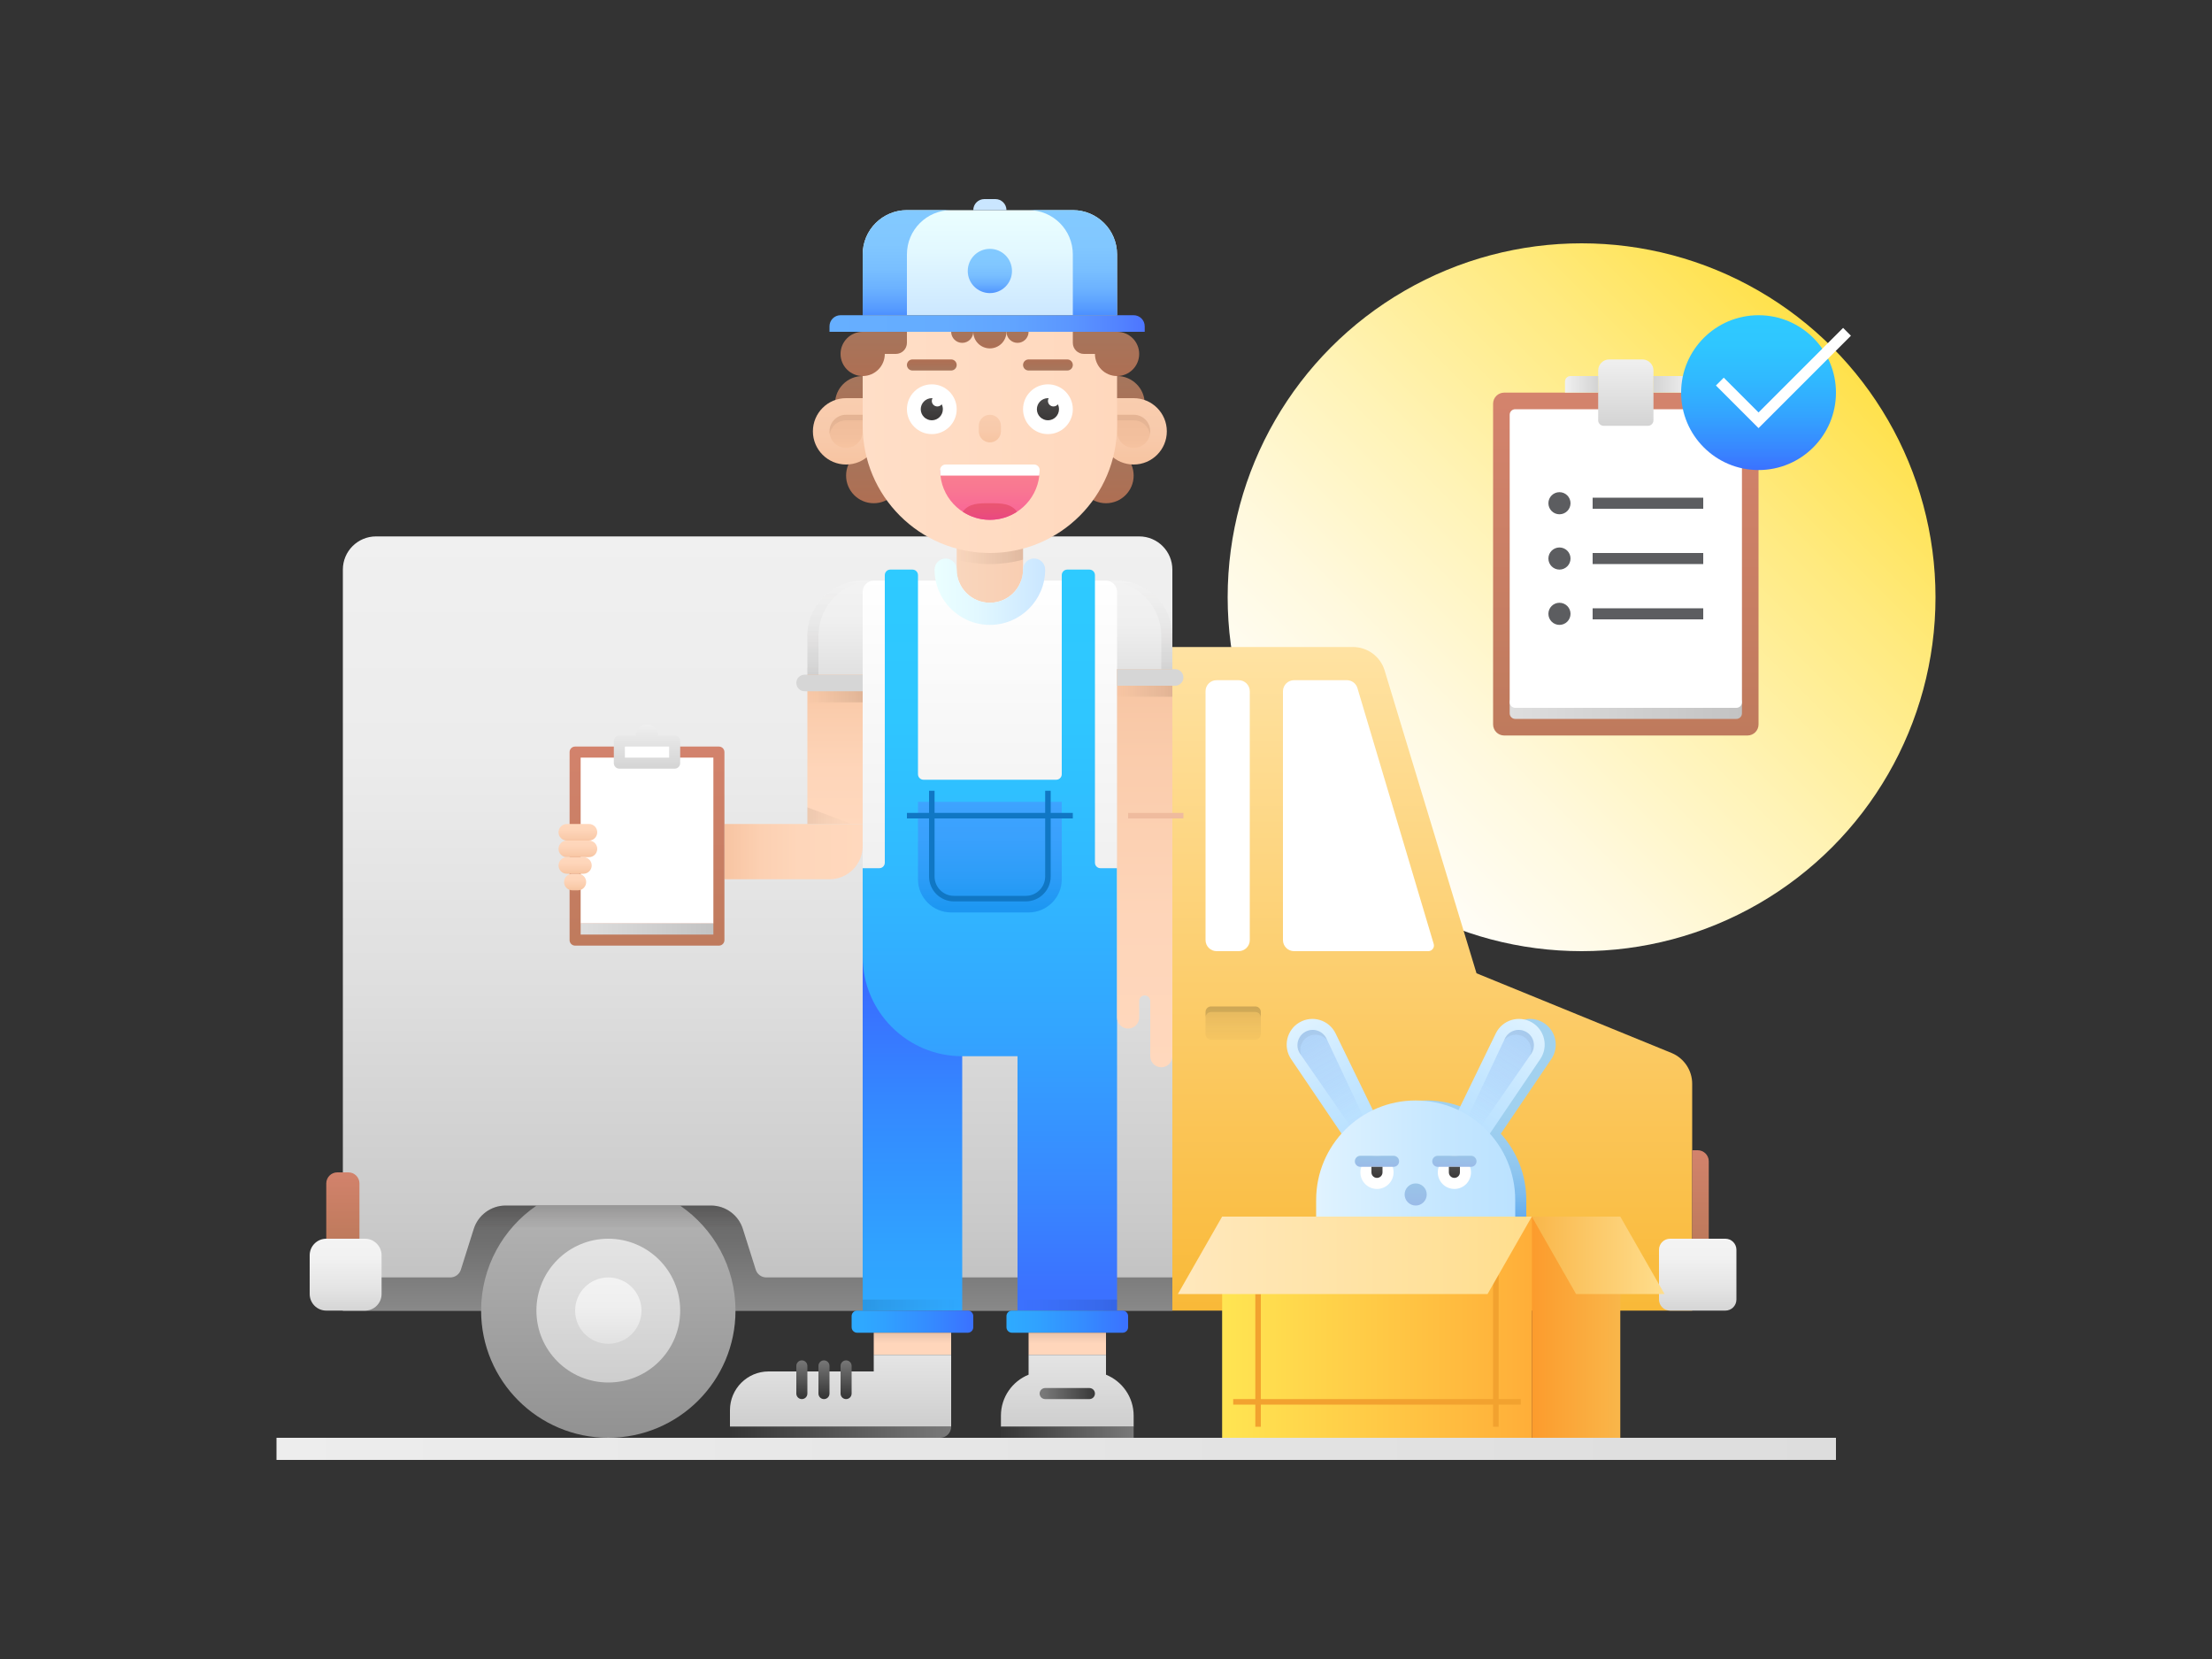 <?xml version="1.0" encoding="iso-8859-1"?>
<!-- Generator: Adobe Illustrator 22.1.0, SVG Export Plug-In . SVG Version: 6.00 Build 0)  -->
<svg version="1.1" id="order_x5F_completed" xmlns="http://www.w3.org/2000/svg" xmlns:xlink="http://www.w3.org/1999/xlink"
	 x="0px" y="0px" viewBox="0 0 800 600" enable-background="new 0 0 800 600" xml:space="preserve">
<rect x="0" y="0" width="800" height="600" fill="#333333" stroke="none"/>
<linearGradient id="SVGID_1_" gradientUnits="userSpaceOnUse" x1="685.321" y1="102.679" x2="470.31" y2="317.69">
	<stop  offset="0" style="stop-color:#FFDC2E"/>
	<stop  offset="0.04" style="stop-color:#FFDE39"/>
	<stop  offset="0.302" style="stop-color:#FFEA7F"/>
	<stop  offset="0.539" style="stop-color:#FFF3B6"/>
	<stop  offset="0.741" style="stop-color:#FFF9DE"/>
	<stop  offset="0.902" style="stop-color:#FFFDF6"/>
	<stop  offset="1" style="stop-color:#FFFFFF"/>
</linearGradient>
<circle fill="url(#SVGID_1_)" cx="572" cy="216" r="128"/>
<linearGradient id="SVGID_2_" gradientUnits="userSpaceOnUse" x1="274" y1="191.528" x2="274" y2="478.095">
	<stop  offset="0" style="stop-color:#F0F0F0"/>
	<stop  offset="0.279" style="stop-color:#ECECEC"/>
	<stop  offset="0.567" style="stop-color:#DFDFDF"/>
	<stop  offset="0.859" style="stop-color:#CBCBCB"/>
	<stop  offset="1" style="stop-color:#BEBEBE"/>
</linearGradient>
<path fill="url(#SVGID_2_)" d="M136,194h276c6.627,0,12,5.373,12,12v268H124V206C124,199.373,129.373,194,136,194z"/>
<linearGradient id="SVGID_3_" gradientUnits="userSpaceOnUse" x1="274" y1="475.5" x2="274" y2="434.5">
	<stop  offset="0" style="stop-color:#8B8B8B"/>
	<stop  offset="0.077" style="stop-color:#878787"/>
	<stop  offset="0.649" style="stop-color:#6F6F6F"/>
	<stop  offset="1" style="stop-color:#666666"/>
</linearGradient>
<path fill="url(#SVGID_3_)" d="M273.327,459.201l-4.652-14.732c-1.592-5.041-6.269-8.469-11.555-8.469h-74.238
	c-5.287,0-9.963,3.427-11.555,8.469l-4.652,14.732c-0.526,1.666-2.072,2.799-3.819,2.799H124v12h300v-12H277.146
	C275.398,462,273.853,460.867,273.327,459.201z"/>
<linearGradient id="SVGID_4_" gradientUnits="userSpaceOnUse" x1="220" y1="431" x2="220" y2="521.898">
	<stop  offset="0" style="stop-color:#B5B5B5"/>
	<stop  offset="1" style="stop-color:#919191"/>
</linearGradient>
<path fill="url(#SVGID_4_)" d="M194.07,436c-12.117,8.284-20.07,22.214-20.07,38c0,25.405,20.595,46,46,46s46-20.595,46-46
	c0-15.785-7.951-29.713-20.066-37.998L194.07,436z"/>
<linearGradient id="SVGID_5_" gradientUnits="userSpaceOnUse" x1="220" y1="446.227" x2="220" y2="500.117">
	<stop  offset="0" style="stop-color:#E5E5E5"/>
	<stop  offset="1" style="stop-color:#CECECE"/>
</linearGradient>
<circle fill="url(#SVGID_5_)" cx="220" cy="474" r="26"/>
<linearGradient id="SVGID_6_" gradientUnits="userSpaceOnUse" x1="518" y1="230.5" x2="518" y2="474.074">
	<stop  offset="0" style="stop-color:#FFE3A4"/>
	<stop  offset="1" style="stop-color:#F9B938"/>
</linearGradient>
<path fill="url(#SVGID_6_)" d="M604.68,380.88L534,352l-33.3-109.74c-1.6-4.92-6.2-8.26-11.4-8.26H424v240h188v-82.04
	C612,387.14,609.12,382.78,604.68,380.88z"/>
<path fill="#FFFFFF" d="M516.56,344H468c-2.2,0-4-1.8-4-4v-90c0-2.2,1.8-4,4-4h19.12c1.72,0,3.24,1.1,3.78,2.74l27.6,92.58
	C518.94,342.64,517.94,344,516.56,344z"/>
<path fill="#FFFFFF" d="M452,250v90c0,2.2-1.8,4-4,4h-8c-2.2,0-4-1.8-4-4v-90.02c0-2.2,1.78-3.98,3.98-3.98H448
	C450.2,246,452,247.8,452,250z"/>
<linearGradient id="SVGID_7_" gradientUnits="userSpaceOnUse" x1="614" y1="445" x2="614" y2="477.596">
	<stop  offset="0" style="stop-color:#F5F5F5"/>
	<stop  offset="0.317" style="stop-color:#F1F1F1"/>
	<stop  offset="0.644" style="stop-color:#E4E4E4"/>
	<stop  offset="0.976" style="stop-color:#D0D0D0"/>
	<stop  offset="1" style="stop-color:#CECECE"/>
</linearGradient>
<path fill="url(#SVGID_7_)" d="M624,474h-20c-2.209,0-4-1.791-4-4v-18c0-2.209,1.791-4,4-4h20c2.209,0,4,1.791,4,4v18
	C628,472.209,626.209,474,624,474z"/>
<linearGradient id="SVGID_8_" gradientUnits="userSpaceOnUse" x1="220.01" y1="445" x2="220.01" y2="434.25">
	<stop  offset="0" style="stop-color:#302926;stop-opacity:0"/>
	<stop  offset="0.29" style="stop-color:#27211F;stop-opacity:0.058"/>
	<stop  offset="0.762" style="stop-color:#0F0D0C;stop-opacity:0.152"/>
	<stop  offset="1" style="stop-color:#000000;stop-opacity:0.2"/>
</linearGradient>
<path fill="url(#SVGID_8_)" d="M268.52,444H171.5c1.72-4.8,6.26-8,11.38-8h74.24C262.24,436,266.78,439.2,268.52,444z"/>
<linearGradient id="SVGID_9_" gradientUnits="userSpaceOnUse" x1="588" y1="140.667" x2="588" y2="269.875">
	<stop  offset="0" style="stop-color:#D4836D"/>
	<stop  offset="1" style="stop-color:#BE7A5C"/>
</linearGradient>
<path fill="url(#SVGID_9_)" d="M632,266h-88c-2.209,0-4-1.791-4-4V146c0-2.209,1.791-4,4-4h88c2.209,0,4,1.791,4,4v116
	C636,264.209,634.209,266,632,266z"/>
<linearGradient id="SVGID_10_" gradientUnits="userSpaceOnUse" x1="546" y1="256" x2="630" y2="256">
	<stop  offset="0" style="stop-color:#DEDEDE"/>
	<stop  offset="1" style="stop-color:#C3C3C3"/>
</linearGradient>
<path fill="url(#SVGID_10_)" d="M628,260h-80c-1.105,0-2-0.895-2-2v-4c0-1.105,0.895-2,2-2h80c1.105,0,2,0.895,2,2v4
	C630,259.105,629.105,260,628,260z"/>
<path fill="#FFFFFF" d="M628,256h-80c-1.105,0-2-0.895-2-2V150c0-1.105,0.895-2,2-2h80c1.105,0,2,0.895,2,2v104
	C630,255.105,629.105,256,628,256z"/>
<linearGradient id="SVGID_11_" gradientUnits="userSpaceOnUse" x1="588" y1="129.667" x2="588" y2="154.558">
	<stop  offset="0" style="stop-color:#F0F0F0"/>
	<stop  offset="1" style="stop-color:#D3D3D3"/>
</linearGradient>
<path fill="url(#SVGID_11_)" d="M596,154h-16c-1.105,0-2-0.895-2-2v-18c0-2.209,1.791-4,4-4h12c2.209,0,4,1.791,4,4v18
	C598,153.105,597.105,154,596,154z"/>
<linearGradient id="SVGID_12_" gradientUnits="userSpaceOnUse" x1="611" y1="139" x2="597.833" y2="139">
	<stop  offset="0" style="stop-color:#F0F0F0"/>
	<stop  offset="1" style="stop-color:#D3D3D3"/>
</linearGradient>
<path fill="url(#SVGID_12_)" d="M610,142h-12v-6h10c1.105,0,2,0.895,2,2V142z"/>
<linearGradient id="SVGID_13_" gradientUnits="userSpaceOnUse" x1="566" y1="139" x2="578" y2="139">
	<stop  offset="0" style="stop-color:#F0F0F0"/>
	<stop  offset="1" style="stop-color:#D3D3D3"/>
</linearGradient>
<path fill="url(#SVGID_13_)" d="M578,142h-12v-4c0-1.105,0.895-2,2-2h10V142z"/>
<linearGradient id="SVGID_14_" gradientUnits="userSpaceOnUse" x1="636" y1="113" x2="636" y2="170.158">
	<stop  offset="0" style="stop-color:#2ECAFF"/>
	<stop  offset="0.207" style="stop-color:#2FC6FF"/>
	<stop  offset="0.421" style="stop-color:#30B9FF"/>
	<stop  offset="0.639" style="stop-color:#33A5FF"/>
	<stop  offset="0.858" style="stop-color:#3888FF"/>
	<stop  offset="1" style="stop-color:#3B71FF"/>
</linearGradient>
<circle fill="url(#SVGID_14_)" cx="636" cy="142" r="28"/>
<polygon fill="#FFFFFF" points="636,154.828 620.588,139.416 623.416,136.588 636,149.172 666.586,118.586 669.414,121.414 "/>
<circle fill="#5C5D60" cx="564" cy="182" r="4"/>
<rect x="576" y="180" fill="#5C5D60" width="40" height="4"/>
<circle fill="#5C5D60" cx="564" cy="202" r="4"/>
<rect x="576" y="200" fill="#5C5D60" width="40" height="4"/>
<circle fill="#5C5D60" cx="564" cy="222" r="4"/>
<rect x="576" y="220" fill="#5C5D60" width="40" height="4"/>
<linearGradient id="SVGID_15_" gradientUnits="userSpaceOnUse" x1="100" y1="524" x2="664" y2="524">
	<stop  offset="0" style="stop-color:#EDEDED"/>
	<stop  offset="1" style="stop-color:#DDDDDD"/>
</linearGradient>
<rect x="100" y="520" fill="url(#SVGID_15_)" width="564" height="8"/>
<linearGradient id="SVGID_16_" gradientUnits="userSpaceOnUse" x1="442" y1="480" x2="554" y2="480">
	<stop  offset="0" style="stop-color:#FFE552"/>
	<stop  offset="1" style="stop-color:#FFAE39"/>
</linearGradient>
<rect x="442" y="440" fill="url(#SVGID_16_)" width="112" height="80"/>
<polygon fill="#F2A22F" points="550,506 542,506 542,454 540,454 540,506 456,506 456,468 454,468 454,506 446,506 446,508 454,508 
	454,516 456,516 456,508 540,508 540,516 542,516 542,508 550,508 "/>
<linearGradient id="SVGID_17_" gradientUnits="userSpaceOnUse" x1="587.125" y1="480" x2="553.448" y2="480">
	<stop  offset="0" style="stop-color:#F9B74B"/>
	<stop  offset="1" style="stop-color:#FC9B2C"/>
</linearGradient>
<rect x="554" y="440" fill="url(#SVGID_17_)" width="32" height="80"/>
<linearGradient id="SVGID_18_" gradientUnits="userSpaceOnUse" x1="554.692" y1="454" x2="602.482" y2="454">
	<stop  offset="0" style="stop-color:#F9B74B"/>
	<stop  offset="1" style="stop-color:#FFDE8D"/>
</linearGradient>
<polygon fill="url(#SVGID_18_)" points="602,468 570,468 554,440 586,440 "/>
<linearGradient id="SVGID_19_" gradientUnits="userSpaceOnUse" x1="521.329" y1="367.333" x2="521.329" y2="440.007">
	<stop  offset="0" style="stop-color:#A3D2EF"/>
	<stop  offset="0.449" style="stop-color:#A1D1EF"/>
	<stop  offset="0.64" style="stop-color:#9ACCEF"/>
	<stop  offset="0.781" style="stop-color:#8DC5EF"/>
	<stop  offset="0.898" style="stop-color:#7CBBEF"/>
	<stop  offset="1" style="stop-color:#65ADEF"/>
</linearGradient>
<path fill="url(#SVGID_19_)" d="M558,369.751c-4.68-2.702-10.669-0.866-13.031,3.995l-13.5,27.785
	C526.777,399.291,521.546,398,516,398c-19.882,0-36,16.118-36,36v6h72v-6c0-9.225-3.499-17.612-9.204-23.982l18.26-26.985
	C564.084,378.558,562.68,372.453,558,369.751z"/>
<linearGradient id="SVGID_20_" gradientUnits="userSpaceOnUse" x1="555.761" y1="367.769" x2="531.594" y2="405.602">
	<stop  offset="0" style="stop-color:#E1F3FF"/>
	<stop  offset="0.095" style="stop-color:#DCF1FF"/>
	<stop  offset="0.655" style="stop-color:#C4E6FF"/>
	<stop  offset="1" style="stop-color:#BBE2FF"/>
</linearGradient>
<path fill="url(#SVGID_20_)" d="M531.196,421.249l-10.392-6l20.166-41.503c2.362-4.86,8.351-6.696,13.031-3.994l0,0
	c4.68,2.702,6.084,8.807,3.056,13.282L531.196,421.249z"/>
<linearGradient id="SVGID_21_" gradientUnits="userSpaceOnUse" x1="532.417" y1="405.524" x2="552.584" y2="372.524">
	<stop  offset="0" style="stop-color:#3061E5;stop-opacity:0"/>
	<stop  offset="1" style="stop-color:#005FE0;stop-opacity:0.2"/>
</linearGradient>
<path fill="url(#SVGID_21_)" d="M529.732,415.785l-3.464-2l17.978-38.142c1.377-2.922,4.957-4.042,7.754-2.427l0,0
	c2.797,1.615,3.617,5.276,1.775,7.929L529.732,415.785z"/>
<path opacity="0.05" d="M554.02,380.756c-0.08,0.138-0.15,0.26-0.247,0.388l-0.392,0.559c0.964-2.469,0.009-5.376-2.381-6.756
	s-5.385-0.753-7.041,1.316l0.288-0.619c1.385-2.919,4.965-4.039,7.753-2.429C554.65,374.745,555.53,378.14,554.02,380.756z"/>
<linearGradient id="SVGID_22_" gradientUnits="userSpaceOnUse" x1="469.566" y1="368.458" x2="490.233" y2="406.458">
	<stop  offset="0" style="stop-color:#E1F3FF"/>
	<stop  offset="0.095" style="stop-color:#DCF1FF"/>
	<stop  offset="0.655" style="stop-color:#C4E6FF"/>
	<stop  offset="1" style="stop-color:#BBE2FF"/>
</linearGradient>
<path fill="url(#SVGID_22_)" d="M492.804,421.249l10.392-6l-20.166-41.503c-2.362-4.86-8.351-6.696-13.031-3.994h0
	c-4.68,2.702-6.084,8.807-3.056,13.282L492.804,421.249z"/>
<linearGradient id="SVGID_23_" gradientUnits="userSpaceOnUse" x1="491.414" y1="406.928" x2="471.747" y2="372.762">
	<stop  offset="0" style="stop-color:#3061E5;stop-opacity:0"/>
	<stop  offset="1" style="stop-color:#005FE0;stop-opacity:0.2"/>
</linearGradient>
<path fill="url(#SVGID_23_)" d="M494.268,415.785l3.464-2l-17.978-38.142c-1.377-2.922-4.957-4.042-7.754-2.427l0,0
	c-2.797,1.615-3.617,5.276-1.775,7.929L494.268,415.785z"/>
<path opacity="0.05" d="M469.98,380.756c0.08,0.138,0.15,0.26,0.247,0.388l0.392,0.559c-0.964-2.469-0.009-5.376,2.381-6.756
	c2.39-1.38,5.385-0.753,7.041,1.316l-0.288-0.619c-1.385-2.919-4.965-4.039-7.753-2.429
	C469.35,374.745,468.47,378.14,469.98,380.756z"/>
<linearGradient id="SVGID_24_" gradientUnits="userSpaceOnUse" x1="476" y1="420" x2="548" y2="420">
	<stop  offset="0" style="stop-color:#E1F3FF"/>
	<stop  offset="0.095" style="stop-color:#DCF1FF"/>
	<stop  offset="0.655" style="stop-color:#C4E6FF"/>
	<stop  offset="1" style="stop-color:#BBE2FF"/>
</linearGradient>
<path fill="url(#SVGID_24_)" d="M512,398L512,398c-19.882,0-36,16.118-36,36v8h72v-8C548,414.118,531.882,398,512,398z"/>
<circle fill="#FFFFFF" cx="526" cy="424" r="6"/>
<circle fill="#FFFFFF" cx="498" cy="424" r="6"/>
<linearGradient id="SVGID_25_" gradientUnits="userSpaceOnUse" x1="526" y1="417.5" x2="526" y2="422.127">
	<stop  offset="0" style="stop-color:#9AC6E8"/>
	<stop  offset="0.195" style="stop-color:#9AC3E8"/>
	<stop  offset="1" style="stop-color:#9ABAE8"/>
</linearGradient>
<path fill="url(#SVGID_25_)" d="M534,420c0,1.105-0.895,2-2,2h-12c-1.105,0-2-0.895-2-2l0,0c0-1.105,0.895-2,2-2h12
	C533.105,418,534,418.895,534,420L534,420z"/>
<linearGradient id="SVGID_26_" gradientUnits="userSpaceOnUse" x1="498" y1="417.5" x2="498" y2="422.127">
	<stop  offset="0" style="stop-color:#9AC6E8"/>
	<stop  offset="0.195" style="stop-color:#9AC3E8"/>
	<stop  offset="1" style="stop-color:#9ABAE8"/>
</linearGradient>
<path fill="url(#SVGID_26_)" d="M506,420c0,1.105-0.895,2-2,2h-12c-1.105,0-2-0.895-2-2l0,0c0-1.105,0.895-2,2-2h12
	C505.105,418,506,418.895,506,420L506,420z"/>
<linearGradient id="SVGID_27_" gradientUnits="userSpaceOnUse" x1="426" y1="454" x2="554" y2="454">
	<stop  offset="0" style="stop-color:#FFE8BD"/>
	<stop  offset="1" style="stop-color:#FFDE8D"/>
</linearGradient>
<polygon fill="url(#SVGID_27_)" points="538,468 426,468 442,440 554,440 "/>
<linearGradient id="SVGID_28_" gradientUnits="userSpaceOnUse" x1="512" y1="427.583" x2="512" y2="436.423">
	<stop  offset="0" style="stop-color:#9AC6E8"/>
	<stop  offset="0.195" style="stop-color:#9AC3E8"/>
	<stop  offset="1" style="stop-color:#9ABAE8"/>
</linearGradient>
<circle fill="url(#SVGID_28_)" cx="512" cy="432" r="4"/>
<linearGradient id="SVGID_29_" gradientUnits="userSpaceOnUse" x1="526" y1="421.812" x2="526" y2="425.899">
	<stop  offset="0" style="stop-color:#4C4B4B"/>
	<stop  offset="1" style="stop-color:#3A3838"/>
</linearGradient>
<path fill="url(#SVGID_29_)" d="M524,422v2c0,1.104,0.895,2,2,2s2-0.896,2-2v-2H524z"/>
<linearGradient id="SVGID_30_" gradientUnits="userSpaceOnUse" x1="498" y1="421.812" x2="498" y2="425.899">
	<stop  offset="0" style="stop-color:#4C4B4B"/>
	<stop  offset="1" style="stop-color:#3A3838"/>
</linearGradient>
<path fill="url(#SVGID_30_)" d="M496,422v2c0,1.104,0.895,2,2,2s2-0.896,2-2v-2H496z"/>
<linearGradient id="SVGID_31_" gradientUnits="userSpaceOnUse" x1="412" y1="208.667" x2="412" y2="244.625">
	<stop  offset="0" style="stop-color:#F3F3F3"/>
	<stop  offset="0.471" style="stop-color:#EFEFEF"/>
	<stop  offset="0.958" style="stop-color:#E2E2E2"/>
	<stop  offset="1" style="stop-color:#E1E1E1"/>
</linearGradient>
<path fill="url(#SVGID_31_)" d="M424,244h-24v-34h4c11.046,0,20,8.954,20,20V244z"/>
<linearGradient id="SVGID_32_" gradientUnits="userSpaceOnUse" x1="304" y1="208.333" x2="304" y2="243.673">
	<stop  offset="0" style="stop-color:#F3F3F3"/>
	<stop  offset="0.471" style="stop-color:#EFEFEF"/>
	<stop  offset="0.958" style="stop-color:#E2E2E2"/>
	<stop  offset="1" style="stop-color:#E1E1E1"/>
</linearGradient>
<path fill="url(#SVGID_32_)" d="M292,244h24v-34h-4c-11.046,0-20,8.954-20,20V244z"/>
<linearGradient id="SVGID_33_" gradientUnits="userSpaceOnUse" x1="358" y1="208" x2="358" y2="315.435">
	<stop  offset="0" style="stop-color:#FFFFFF"/>
	<stop  offset="1" style="stop-color:#F0F0F0"/>
</linearGradient>
<path fill="url(#SVGID_33_)" d="M404,314h-92V214c0-2.209,1.791-4,4-4h84c2.209,0,4,1.791,4,4V314z"/>
<linearGradient id="SVGID_34_" gradientUnits="userSpaceOnUse" x1="330" y1="481" x2="330" y2="343.955">
	<stop  offset="0" style="stop-color:#2EABFF"/>
	<stop  offset="0.22" style="stop-color:#30A2FF"/>
	<stop  offset="0.578" style="stop-color:#348AFF"/>
	<stop  offset="1" style="stop-color:#3B65FF"/>
</linearGradient>
<rect x="312" y="338" fill="url(#SVGID_34_)" width="36" height="136"/>
<linearGradient id="SVGID_35_" gradientUnits="userSpaceOnUse" x1="400" y1="183.5" x2="400" y2="160.216">
	<stop  offset="0" style="stop-color:#AF6E52"/>
	<stop  offset="1" style="stop-color:#A5765D"/>
</linearGradient>
<circle fill="url(#SVGID_35_)" cx="400" cy="172" r="10"/>
<linearGradient id="SVGID_36_" gradientUnits="userSpaceOnUse" x1="404" y1="157.333" x2="404" y2="135.333">
	<stop  offset="0" style="stop-color:#AF6E52"/>
	<stop  offset="1" style="stop-color:#A5765D"/>
</linearGradient>
<circle fill="url(#SVGID_36_)" cx="404" cy="146" r="10"/>
<linearGradient id="SVGID_37_" gradientUnits="userSpaceOnUse" x1="316" y1="183.5" x2="316" y2="160.216">
	<stop  offset="0" style="stop-color:#AF6E52"/>
	<stop  offset="1" style="stop-color:#A5765D"/>
</linearGradient>
<circle fill="url(#SVGID_37_)" cx="316" cy="172" r="10"/>
<linearGradient id="SVGID_38_" gradientUnits="userSpaceOnUse" x1="312" y1="157.333" x2="312" y2="135.333">
	<stop  offset="0" style="stop-color:#AF6E52"/>
	<stop  offset="1" style="stop-color:#A5765D"/>
</linearGradient>
<circle fill="url(#SVGID_38_)" cx="312" cy="146" r="10"/>
<linearGradient id="SVGID_39_" gradientUnits="userSpaceOnUse" x1="346" y1="206" x2="370" y2="206">
	<stop  offset="0" style="stop-color:#F9D6BD"/>
	<stop  offset="1" style="stop-color:#F9CEB2"/>
</linearGradient>
<path fill="url(#SVGID_39_)" d="M358,218L358,218c-6.627,0-12-5.373-12-12v-12h24v12C370,212.627,364.627,218,358,218z"/>
<linearGradient id="SVGID_40_" gradientUnits="userSpaceOnUse" x1="306" y1="144.333" x2="306" y2="168.664">
	<stop  offset="0" style="stop-color:#F9CDAF"/>
	<stop  offset="0.536" style="stop-color:#F8CAAB"/>
	<stop  offset="1" style="stop-color:#F7C4A1"/>
</linearGradient>
<path fill="url(#SVGID_40_)" d="M306,144c-6.627,0-12,5.373-12,12s5.373,12,12,12s12-5.373,12-12v-12H306z"/>
<linearGradient id="SVGID_41_" gradientUnits="userSpaceOnUse" x1="306" y1="149.417" x2="306" y2="162.001">
	<stop  offset="0" style="stop-color:#EFBC9A"/>
	<stop  offset="0.715" style="stop-color:#F3C09E"/>
	<stop  offset="1" style="stop-color:#F7C4A1"/>
</linearGradient>
<path fill="url(#SVGID_41_)" d="M312,150v6c0,3.32-2.68,6-6,6s-6-2.68-6-6c0-3.32,2.68-6,6-6H312z"/>
<path opacity="0.05" d="M312,150v2h-6c-2.98,0-5.44,2.16-5.9,5c-0.08-0.32-0.1-0.66-0.1-1c0-3.32,2.68-6,6-6H312z"/>
<linearGradient id="SVGID_42_" gradientUnits="userSpaceOnUse" x1="410" y1="143.75" x2="410" y2="168.25">
	<stop  offset="0" style="stop-color:#F9CDAF"/>
	<stop  offset="0.536" style="stop-color:#F8CAAB"/>
	<stop  offset="1" style="stop-color:#F7C4A1"/>
</linearGradient>
<path fill="url(#SVGID_42_)" d="M410,144c6.627,0,12,5.373,12,12s-5.373,12-12,12s-12-5.373-12-12v-12H410z"/>
<linearGradient id="SVGID_43_" gradientUnits="userSpaceOnUse" x1="410" y1="148.5" x2="410" y2="163.077">
	<stop  offset="0" style="stop-color:#EFBC9A"/>
	<stop  offset="0.715" style="stop-color:#F3C09E"/>
	<stop  offset="1" style="stop-color:#F7C4A1"/>
</linearGradient>
<path fill="url(#SVGID_43_)" d="M404,150v6c0,3.32,2.68,6,6,6s6-2.68,6-6c0-3.32-2.68-6-6-6H404z"/>
<path opacity="0.05" d="M404,150v2h6c2.98,0,5.44,2.16,5.9,5c0.08-0.32,0.1-0.66,0.1-1c0-3.32-2.68-6-6-6H404z"/>
<linearGradient id="SVGID_44_" gradientUnits="userSpaceOnUse" x1="312" y1="160" x2="404" y2="160">
	<stop  offset="0" style="stop-color:#FFDEC7"/>
	<stop  offset="1" style="stop-color:#FFD8BD"/>
</linearGradient>
<path fill="url(#SVGID_44_)" d="M358,200L358,200c-25.405,0-46-20.595-46-46v-34h92v34C404,179.405,383.405,200,358,200z"/>
<circle fill="#FFFFFF" cx="379" cy="148" r="9"/>
<circle fill="#FFFFFF" cx="337" cy="148" r="9"/>
<linearGradient id="SVGID_45_" gradientUnits="userSpaceOnUse" x1="358" y1="169.333" x2="358" y2="189.006">
	<stop  offset="0" style="stop-color:#F9808F"/>
	<stop  offset="0.391" style="stop-color:#F97792"/>
	<stop  offset="1" style="stop-color:#F96099"/>
</linearGradient>
<path fill="url(#SVGID_45_)" d="M376,170c0,0.68-0.04,1.34-0.12,2c-0.98,9-8.62,16-17.88,16s-16.9-7-17.88-16
	c-0.08-0.66-0.12-1.32-0.12-2H376z"/>
<path fill="#FFFFFF" d="M376,170c0,0.68-0.04,1.34-0.12,2h-35.76c-0.08-0.66-0.12-1.32-0.12-2c0-1.1,0.9-2,2-2h32
	C375.1,168,376,168.9,376,170z"/>
<linearGradient id="SVGID_46_" gradientUnits="userSpaceOnUse" x1="358" y1="149.25" x2="358" y2="160.478">
	<stop  offset="0" style="stop-color:#F9CDAF"/>
	<stop  offset="0.536" style="stop-color:#F8CAAB"/>
	<stop  offset="1" style="stop-color:#F7C4A1"/>
</linearGradient>
<path fill="url(#SVGID_46_)" d="M358,160L358,160c-2.209,0-4-1.791-4-4v-2c0-2.209,1.791-4,4-4l0,0c2.209,0,4,1.791,4,4v2
	C362,158.209,360.209,160,358,160z"/>
<linearGradient id="SVGID_47_" gradientUnits="userSpaceOnUse" x1="337" y1="143.875" x2="337" y2="151.412">
	<stop  offset="0" style="stop-color:#4C4B4B"/>
	<stop  offset="1" style="stop-color:#3A3838"/>
</linearGradient>
<path fill="url(#SVGID_47_)" d="M341,148c0,2.2-1.8,4-4,4s-4-1.8-4-4c0-2.2,1.8-4,4-4c0.08,0,0.18,0,0.26,0.02
	c-0.16,0.28-0.26,0.62-0.26,0.98c0,1.1,0.9,2,2,2c0.64,0,1.22-0.3,1.58-0.78C340.86,146.76,341,147.36,341,148z"/>
<linearGradient id="SVGID_48_" gradientUnits="userSpaceOnUse" x1="379" y1="143.625" x2="379" y2="151.797">
	<stop  offset="0" style="stop-color:#4C4B4B"/>
	<stop  offset="1" style="stop-color:#3A3838"/>
</linearGradient>
<path fill="url(#SVGID_48_)" d="M383,148c0,2.2-1.8,4-4,4s-4-1.8-4-4c0-2.2,1.8-4,4-4c0.08,0,0.18,0,0.26,0.02
	c-0.16,0.28-0.26,0.62-0.26,0.98c0,1.1,0.9,2,2,2c0.64,0,1.22-0.3,1.58-0.78C382.86,146.76,383,147.36,383,148z"/>
<linearGradient id="SVGID_49_" gradientUnits="userSpaceOnUse" x1="300" y1="117" x2="414" y2="117">
	<stop  offset="0" style="stop-color:#66AFFF"/>
	<stop  offset="0.365" style="stop-color:#65ACFF"/>
	<stop  offset="0.584" style="stop-color:#61A4FF"/>
	<stop  offset="0.765" style="stop-color:#5B96FF"/>
	<stop  offset="0.924" style="stop-color:#5282FF"/>
	<stop  offset="1" style="stop-color:#4D75FF"/>
</linearGradient>
<path fill="url(#SVGID_49_)" d="M414,120H300v-2c0-2.209,1.791-4,4-4h106c2.209,0,4,1.791,4,4V120z"/>
<linearGradient id="SVGID_50_" gradientUnits="userSpaceOnUse" x1="358" y1="75.683" x2="358" y2="115.901">
	<stop  offset="0" style="stop-color:#EBFFFF"/>
	<stop  offset="0.382" style="stop-color:#E2F8FF"/>
	<stop  offset="1" style="stop-color:#CAE6FF"/>
</linearGradient>
<path fill="url(#SVGID_50_)" d="M388,76h-60c-8.837,0-16,7.163-16,16v22h92V92C404,83.163,396.837,76,388,76z"/>
<linearGradient id="SVGID_51_" gradientUnits="userSpaceOnUse" x1="388" y1="75.05" x2="388" y2="115.428">
	<stop  offset="0" style="stop-color:#83CAFF"/>
	<stop  offset="0.351" style="stop-color:#81C7FF"/>
	<stop  offset="0.563" style="stop-color:#79BFFF"/>
	<stop  offset="0.737" style="stop-color:#6BB1FF"/>
	<stop  offset="0.89" style="stop-color:#589DFF"/>
	<stop  offset="1" style="stop-color:#4589FF"/>
</linearGradient>
<path fill="url(#SVGID_51_)" d="M372,76c8.84,0,16,7.16,16,16v22h16V92c0-8.84-7.16-16-16-16H372z"/>
<linearGradient id="SVGID_52_" gradientUnits="userSpaceOnUse" x1="328" y1="73.467" x2="328" y2="115.612">
	<stop  offset="0" style="stop-color:#83CAFF"/>
	<stop  offset="0.351" style="stop-color:#81C7FF"/>
	<stop  offset="0.563" style="stop-color:#79BFFF"/>
	<stop  offset="0.737" style="stop-color:#6BB1FF"/>
	<stop  offset="0.89" style="stop-color:#589DFF"/>
	<stop  offset="1" style="stop-color:#4589FF"/>
</linearGradient>
<path fill="url(#SVGID_52_)" d="M344,76c-8.84,0-16,7.16-16,16v22h-16V92c0-8.84,7.16-16,16-16H344z"/>
<linearGradient id="SVGID_53_" gradientUnits="userSpaceOnUse" x1="358" y1="89.467" x2="358" y2="107.067">
	<stop  offset="0" style="stop-color:#83CAFF"/>
	<stop  offset="0.351" style="stop-color:#81C7FF"/>
	<stop  offset="0.563" style="stop-color:#79BFFF"/>
	<stop  offset="0.737" style="stop-color:#6BB1FF"/>
	<stop  offset="0.89" style="stop-color:#589DFF"/>
	<stop  offset="1" style="stop-color:#4589FF"/>
</linearGradient>
<circle fill="url(#SVGID_53_)" cx="358" cy="98" r="8"/>
<path fill="#CAE6FF" d="M364,76h-12v0c0-2.209,1.791-4,4-4h4C362.209,72,364,73.791,364,76L364,76z"/>
<linearGradient id="SVGID_54_" gradientUnits="userSpaceOnUse" x1="400" y1="138.333" x2="400" y2="117.826">
	<stop  offset="0" style="stop-color:#AF6E52"/>
	<stop  offset="1" style="stop-color:#A5765D"/>
</linearGradient>
<path fill="url(#SVGID_54_)" d="M404,120h-16v4c0,2.209,1.791,4,4,4h4c0,4.418,3.582,8,8,8s8-3.582,8-8
	C412,123.582,408.418,120,404,120z"/>
<linearGradient id="SVGID_55_" gradientUnits="userSpaceOnUse" x1="316" y1="138.333" x2="316" y2="117.826">
	<stop  offset="0" style="stop-color:#AF6E52"/>
	<stop  offset="1" style="stop-color:#A5765D"/>
</linearGradient>
<path fill="url(#SVGID_55_)" d="M312,120h16v4c0,2.209-1.791,4-4,4h-4c0,4.418-3.582,8-8,8s-8-3.582-8-8
	C304,123.582,307.582,120,312,120z"/>
<linearGradient id="SVGID_56_" gradientUnits="userSpaceOnUse" x1="337" y1="130" x2="337" y2="134.253">
	<stop  offset="0" style="stop-color:#AF6E52"/>
	<stop  offset="1" style="stop-color:#A5765D"/>
</linearGradient>
<path fill="url(#SVGID_56_)" d="M344,130h-14c-1.105,0-2,0.895-2,2l0,0c0,1.105,0.895,2,2,2h14c1.105,0,2-0.895,2-2l0,0
	C346,130.895,345.105,130,344,130z"/>
<linearGradient id="SVGID_57_" gradientUnits="userSpaceOnUse" x1="379" y1="129.167" x2="379" y2="134.523">
	<stop  offset="0" style="stop-color:#AF6E52"/>
	<stop  offset="1" style="stop-color:#A5765D"/>
</linearGradient>
<path fill="url(#SVGID_57_)" d="M386,130h-14c-1.105,0-2,0.895-2,2l0,0c0,1.105,0.895,2,2,2h14c1.105,0,2-0.895,2-2l0,0
	C388,130.895,387.105,130,386,130z"/>
<linearGradient id="SVGID_58_" gradientUnits="userSpaceOnUse" x1="358" y1="127.167" x2="358" y2="119.079">
	<stop  offset="0" style="stop-color:#AF6E52"/>
	<stop  offset="1" style="stop-color:#A5765D"/>
</linearGradient>
<path fill="url(#SVGID_58_)" d="M364,120c0,3.314-2.686,6-6,6s-6-2.686-6-6H364z"/>
<linearGradient id="SVGID_59_" gradientUnits="userSpaceOnUse" x1="368" y1="127.167" x2="368" y2="119.079">
	<stop  offset="0" style="stop-color:#AF6E52"/>
	<stop  offset="1" style="stop-color:#A5765D"/>
</linearGradient>
<path fill="url(#SVGID_59_)" d="M372,120c0,2.209-1.791,4-4,4s-4-1.791-4-4H372z"/>
<linearGradient id="SVGID_60_" gradientUnits="userSpaceOnUse" x1="348" y1="127.167" x2="348" y2="119.079">
	<stop  offset="0" style="stop-color:#AF6E52"/>
	<stop  offset="1" style="stop-color:#A5765D"/>
</linearGradient>
<path fill="url(#SVGID_60_)" d="M344,120c0,2.209,1.791,4,4,4s4-1.791,4-4H344z"/>
<linearGradient id="SVGID_61_" gradientUnits="userSpaceOnUse" x1="346" y1="201.2" x2="370" y2="201.2">
	<stop  offset="0" style="stop-color:#302926;stop-opacity:0"/>
	<stop  offset="1" style="stop-color:#000000;stop-opacity:0.1"/>
</linearGradient>
<path fill="url(#SVGID_61_)" d="M370,198.4v4c-3.82,1.04-7.84,1.6-12,1.6s-8.18-0.56-12-1.6v-4c3.82,1.04,7.84,1.6,12,1.6
	S366.18,199.44,370,198.4z"/>
<linearGradient id="SVGID_62_" gradientUnits="userSpaceOnUse" x1="338" y1="214" x2="378" y2="214">
	<stop  offset="0" style="stop-color:#EBFFFF"/>
	<stop  offset="0.382" style="stop-color:#E2F8FF"/>
	<stop  offset="1" style="stop-color:#CAE6FF"/>
</linearGradient>
<path fill="url(#SVGID_62_)" d="M358,226c-11.028,0-20-8.972-20-20c0-2.209,1.791-4,4-4s4,1.791,4,4c0,6.617,5.383,12,12,12
	s12-5.383,12-12c0-2.209,1.791-4,4-4s4,1.791,4,4C378,217.028,369.028,226,358,226z"/>
<linearGradient id="SVGID_63_" gradientUnits="userSpaceOnUse" x1="358" y1="205.333" x2="358" y2="466.942">
	<stop  offset="0" style="stop-color:#2ECAFF"/>
	<stop  offset="0.207" style="stop-color:#2FC6FF"/>
	<stop  offset="0.421" style="stop-color:#30B9FF"/>
	<stop  offset="0.639" style="stop-color:#33A5FF"/>
	<stop  offset="0.858" style="stop-color:#3888FF"/>
	<stop  offset="1" style="stop-color:#3B71FF"/>
</linearGradient>
<path fill="url(#SVGID_63_)" d="M396,312V208c0-1.105-0.895-2-2-2h-8c-1.105,0-2,0.895-2,2v72c0,1.105-0.895,2-2,2h-48
	c-1.105,0-2-0.895-2-2v-72c0-1.105-0.895-2-2-2h-8c-1.105,0-2,0.895-2,2v104c0,1.105-0.895,2-2,2h-6v32c0,19.882,16.118,36,36,36h20
	v92h36v-92v-44v-24h-6C396.895,314,396,313.105,396,312z"/>
<linearGradient id="SVGID_64_" gradientUnits="userSpaceOnUse" x1="364" y1="478" x2="408" y2="478">
	<stop  offset="0" style="stop-color:#2EABFF"/>
	<stop  offset="0.252" style="stop-color:#30A2FF"/>
	<stop  offset="0.662" style="stop-color:#358AFF"/>
	<stop  offset="1" style="stop-color:#3B71FF"/>
</linearGradient>
<path fill="url(#SVGID_64_)" d="M406,482h-40c-1.105,0-2-0.895-2-2v-4c0-1.105,0.895-2,2-2h40c1.105,0,2,0.895,2,2v4
	C408,481.105,407.105,482,406,482z"/>
<linearGradient id="SVGID_65_" gradientUnits="userSpaceOnUse" x1="308" y1="478" x2="352" y2="478">
	<stop  offset="0" style="stop-color:#2EABFF"/>
	<stop  offset="0.252" style="stop-color:#30A2FF"/>
	<stop  offset="0.662" style="stop-color:#358AFF"/>
	<stop  offset="1" style="stop-color:#3B71FF"/>
</linearGradient>
<path fill="url(#SVGID_65_)" d="M350,482h-40c-1.105,0-2-0.895-2-2v-4c0-1.105,0.895-2,2-2h40c1.105,0,2,0.895,2,2v4
	C352,481.105,351.105,482,350,482z"/>
<linearGradient id="SVGID_66_" gradientUnits="userSpaceOnUse" x1="414" y1="240.333" x2="414" y2="387.668">
	<stop  offset="0" style="stop-color:#F7C4A1"/>
	<stop  offset="0.237" style="stop-color:#FACCAC"/>
	<stop  offset="0.625" style="stop-color:#FED5B9"/>
	<stop  offset="1" style="stop-color:#FFD8BD"/>
</linearGradient>
<path fill="url(#SVGID_66_)" d="M404,242v126c0,2.209,1.791,4,4,4s4-1.791,4-4v-6c0-1.1,0.9-2,2-2s2,0.9,2,2v20c0,2.209,1.791,4,4,4
	s4-1.791,4-4V242H404z"/>
<rect x="316" y="482" fill="#FFD6BB" width="28" height="8"/>
<linearGradient id="SVGID_67_" gradientUnits="userSpaceOnUse" x1="304" y1="489.729" x2="304" y2="516.045">
	<stop  offset="0" style="stop-color:#E5E5E5"/>
	<stop  offset="1" style="stop-color:#CECECE"/>
</linearGradient>
<path fill="url(#SVGID_67_)" d="M316,490v6h-38c-7.732,0-14,6.268-14,14v6h80v-20v-6H316z"/>
<linearGradient id="SVGID_68_" gradientUnits="userSpaceOnUse" x1="264" y1="518" x2="344" y2="518">
	<stop  offset="0" style="stop-color:#353535"/>
	<stop  offset="1" style="stop-color:#797979"/>
</linearGradient>
<path fill="url(#SVGID_68_)" d="M340,520h-76c0,0,0-1.791,0-4l0,0h80l0,0C344,518.209,342.209,520,340,520z"/>
<linearGradient id="SVGID_69_" gradientUnits="userSpaceOnUse" x1="306" y1="505.667" x2="306" y2="491.667">
	<stop  offset="0" style="stop-color:#353535"/>
	<stop  offset="1" style="stop-color:#797979"/>
</linearGradient>
<path fill="url(#SVGID_69_)" d="M306,506L306,506c-1.105,0-2-0.895-2-2v-10c0-1.105,0.895-2,2-2l0,0c1.105,0,2,0.895,2,2v10
	C308,505.105,307.105,506,306,506z"/>
<linearGradient id="SVGID_70_" gradientUnits="userSpaceOnUse" x1="298" y1="505.667" x2="298" y2="491.667">
	<stop  offset="0" style="stop-color:#353535"/>
	<stop  offset="1" style="stop-color:#797979"/>
</linearGradient>
<path fill="url(#SVGID_70_)" d="M298,506L298,506c-1.105,0-2-0.895-2-2v-10c0-1.105,0.895-2,2-2l0,0c1.105,0,2,0.895,2,2v10
	C300,505.105,299.105,506,298,506z"/>
<linearGradient id="SVGID_71_" gradientUnits="userSpaceOnUse" x1="290" y1="505.667" x2="290" y2="491.667">
	<stop  offset="0" style="stop-color:#353535"/>
	<stop  offset="1" style="stop-color:#797979"/>
</linearGradient>
<path fill="url(#SVGID_71_)" d="M290,506L290,506c-1.105,0-2-0.895-2-2v-10c0-1.105,0.895-2,2-2l0,0c1.105,0,2,0.895,2,2v10
	C292,505.105,291.105,506,290,506z"/>
<rect x="372" y="482" fill="#FFD6BB" width="28" height="8"/>
<linearGradient id="SVGID_72_" gradientUnits="userSpaceOnUse" x1="386" y1="488.917" x2="386" y2="516.437">
	<stop  offset="0" style="stop-color:#E5E5E5"/>
	<stop  offset="1" style="stop-color:#CECECE"/>
</linearGradient>
<path fill="url(#SVGID_72_)" d="M400,497.174V490h-28v7.174c-5.861,2.375-10,8.113-10,14.826v4h48v-4
	C410,505.287,405.861,499.549,400,497.174z"/>
<linearGradient id="SVGID_73_" gradientUnits="userSpaceOnUse" x1="362" y1="518" x2="410" y2="518">
	<stop  offset="0" style="stop-color:#353535"/>
	<stop  offset="1" style="stop-color:#797979"/>
</linearGradient>
<rect x="362" y="516" fill="url(#SVGID_73_)" width="48" height="4"/>
<linearGradient id="SVGID_74_" gradientUnits="userSpaceOnUse" x1="397" y1="504" x2="377.167" y2="504">
	<stop  offset="0" style="stop-color:#353535"/>
	<stop  offset="1" style="stop-color:#797979"/>
</linearGradient>
<path fill="url(#SVGID_74_)" d="M394,506h-16c-1.105,0-2-0.895-2-2l0,0c0-1.105,0.895-2,2-2h16c1.105,0,2,0.895,2,2l0,0
	C396,505.105,395.105,506,394,506z"/>
<path fill="#D6D6D6" d="M425,248h-21v-6h21c1.657,0,3,1.343,3,3l0,0C428,246.657,426.657,248,425,248z"/>
<linearGradient id="SVGID_75_" gradientUnits="userSpaceOnUse" x1="302" y1="244" x2="302" y2="299.014">
	<stop  offset="0" style="stop-color:#F7C4A1"/>
	<stop  offset="0.237" style="stop-color:#FACCAC"/>
	<stop  offset="0.625" style="stop-color:#FED5B9"/>
	<stop  offset="1" style="stop-color:#FFD8BD"/>
</linearGradient>
<polygon fill="url(#SVGID_75_)" points="292,298 312,298 312,244 292,244 "/>
<path fill="#D6D6D6" d="M291,250h21v-6h-21c-1.657,0-3,1.343-3,3l0,0C288,248.657,289.343,250,291,250z"/>
<linearGradient id="SVGID_76_" gradientUnits="userSpaceOnUse" x1="262" y1="308" x2="312" y2="308">
	<stop  offset="0" style="stop-color:#F7C4A1"/>
	<stop  offset="0.034" style="stop-color:#F8C6A4"/>
	<stop  offset="0.262" style="stop-color:#FCD0B2"/>
	<stop  offset="0.539" style="stop-color:#FED6BA"/>
	<stop  offset="1" style="stop-color:#FFD8BD"/>
</linearGradient>
<path fill="url(#SVGID_76_)" d="M300,318h-38v-20h50v8C312,312.627,306.627,318,300,318z"/>
<linearGradient id="SVGID_77_" gradientUnits="userSpaceOnUse" x1="234" y1="266" x2="234" y2="345.077">
	<stop  offset="0" style="stop-color:#D4836D"/>
	<stop  offset="1" style="stop-color:#BE7A5C"/>
</linearGradient>
<path fill="url(#SVGID_77_)" d="M260,342h-52c-1.105,0-2-0.895-2-2v-68c0-1.105,0.895-2,2-2h52c1.105,0,2,0.895,2,2v68
	C262,341.105,261.105,342,260,342z"/>
<rect x="210" y="274" fill="#FFFFFF" width="48" height="60"/>
<linearGradient id="SVGID_78_" gradientUnits="userSpaceOnUse" x1="210" y1="336" x2="258" y2="336">
	<stop  offset="0" style="stop-color:#DEDEDE"/>
	<stop  offset="1" style="stop-color:#C3C3C3"/>
</linearGradient>
<rect x="210" y="334" fill="url(#SVGID_78_)" width="48" height="4"/>
<linearGradient id="SVGID_79_" gradientUnits="userSpaceOnUse" x1="234" y1="261.5" x2="234" y2="278.625">
	<stop  offset="0" style="stop-color:#F0F0F0"/>
	<stop  offset="1" style="stop-color:#D3D3D3"/>
</linearGradient>
<path fill="url(#SVGID_79_)" d="M244,266h-6c0-2.209-1.791-4-4-4s-4,1.791-4,4h-6c-1.1,0-2,0.9-2,2v8c0,1.104,0.895,2,2,2h20
	c1.105,0,2-0.896,2-2v-8C246,266.9,245.1,266,244,266z"/>
<linearGradient id="SVGID_80_" gradientUnits="userSpaceOnUse" x1="403.167" y1="250" x2="424.941" y2="250">
	<stop  offset="0" style="stop-color:#302926;stop-opacity:0"/>
	<stop  offset="1" style="stop-color:#000000;stop-opacity:0.1"/>
</linearGradient>
<rect x="404" y="248" fill="url(#SVGID_80_)" width="20" height="4"/>
<linearGradient id="SVGID_81_" gradientUnits="userSpaceOnUse" x1="292" y1="252" x2="312" y2="252">
	<stop  offset="0" style="stop-color:#302926;stop-opacity:0"/>
	<stop  offset="1" style="stop-color:#000000;stop-opacity:0.1"/>
</linearGradient>
<rect x="292" y="250" fill="url(#SVGID_81_)" width="20" height="4"/>
<linearGradient id="SVGID_82_" gradientUnits="userSpaceOnUse" x1="368" y1="472" x2="404.888" y2="472">
	<stop  offset="0" style="stop-color:#302926;stop-opacity:0"/>
	<stop  offset="1" style="stop-color:#000000;stop-opacity:0.1"/>
</linearGradient>
<rect x="368" y="470" fill="url(#SVGID_82_)" width="36" height="4"/>
<linearGradient id="SVGID_83_" gradientUnits="userSpaceOnUse" x1="348.583" y1="472" x2="312.065" y2="472">
	<stop  offset="0" style="stop-color:#302926;stop-opacity:0"/>
	<stop  offset="1" style="stop-color:#000000;stop-opacity:0.1"/>
</linearGradient>
<rect x="312" y="470" fill="url(#SVGID_83_)" width="36" height="4"/>
<linearGradient id="SVGID_84_" gradientUnits="userSpaceOnUse" x1="209" y1="304.5" x2="209" y2="297.607">
	<stop  offset="0" style="stop-color:#F7C4A1"/>
	<stop  offset="0.237" style="stop-color:#FACCAC"/>
	<stop  offset="0.625" style="stop-color:#FED5B9"/>
	<stop  offset="1" style="stop-color:#FFD8BD"/>
</linearGradient>
<path fill="url(#SVGID_84_)" d="M216,301c0,1.657-1.343,3-3,3h-8c-1.657,0-3-1.343-3-3l0,0c0-1.657,1.343-3,3-3h8
	C214.657,298,216,299.343,216,301L216,301z"/>
<linearGradient id="SVGID_85_" gradientUnits="userSpaceOnUse" x1="209" y1="310.083" x2="209" y2="303.408">
	<stop  offset="0" style="stop-color:#F7C4A1"/>
	<stop  offset="0.237" style="stop-color:#FACCAC"/>
	<stop  offset="0.625" style="stop-color:#FED5B9"/>
	<stop  offset="1" style="stop-color:#FFD8BD"/>
</linearGradient>
<path fill="url(#SVGID_85_)" d="M216,307c0,1.657-1.343,3-3,3h-8c-1.657,0-3-1.343-3-3l0,0c0-1.657,1.343-3,3-3h8
	C214.657,304,216,305.343,216,307L216,307z"/>
<linearGradient id="SVGID_86_" gradientUnits="userSpaceOnUse" x1="208" y1="316" x2="208" y2="310.055">
	<stop  offset="0" style="stop-color:#F7C4A1"/>
	<stop  offset="0.237" style="stop-color:#FACCAC"/>
	<stop  offset="0.625" style="stop-color:#FED5B9"/>
	<stop  offset="1" style="stop-color:#FFD8BD"/>
</linearGradient>
<path fill="url(#SVGID_86_)" d="M214,313c0,1.657-1.343,3-3,3h-6c-1.657,0-3-1.343-3-3l0,0c0-1.657,1.343-3,3-3h6
	C212.657,310,214,311.343,214,313L214,313z"/>
<linearGradient id="SVGID_87_" gradientUnits="userSpaceOnUse" x1="208" y1="321.917" x2="208" y2="316.128">
	<stop  offset="0" style="stop-color:#F7C4A1"/>
	<stop  offset="0.237" style="stop-color:#FACCAC"/>
	<stop  offset="0.625" style="stop-color:#FED5B9"/>
	<stop  offset="1" style="stop-color:#FFD8BD"/>
</linearGradient>
<path fill="url(#SVGID_87_)" d="M212,319c0,1.657-1.343,3-3,3h-2c-1.657,0-3-1.343-3-3l0,0c0-1.657,1.343-3,3-3h2
	C210.657,316,212,317.343,212,319L212,319z"/>
<linearGradient id="SVGID_88_" gradientUnits="userSpaceOnUse" x1="358" y1="288.75" x2="358" y2="328.595">
	<stop  offset="0" style="stop-color:#3EA3FF"/>
	<stop  offset="0.345" style="stop-color:#3AA1FD"/>
	<stop  offset="0.702" style="stop-color:#2D9DF8"/>
	<stop  offset="1" style="stop-color:#1D97F2"/>
</linearGradient>
<path fill="url(#SVGID_88_)" d="M372,330h-28c-6.627,0-12-5.373-12-12v-28h52v28C384,324.627,378.627,330,372,330z"/>
<path fill="#1077C4" d="M388,294h-8v-8h-2v8h-40v-8h-2v8h-8v2h8v21c0,4.963,4.037,9,9,9h26c4.963,0,9-4.037,9-9v-21h8V294z M378,317
	c0,3.859-3.141,7-7,7h-26c-3.859,0-7-3.141-7-7v-21h40V317z"/>
<rect x="408" y="294" fill="#EFBB9E" width="20" height="2"/>
<linearGradient id="SVGID_89_" gradientUnits="userSpaceOnUse" x1="358" y1="181.75" x2="358" y2="188.269">
	<stop  offset="0" style="stop-color:#EA5770"/>
	<stop  offset="0.552" style="stop-color:#EA4F79"/>
	<stop  offset="1" style="stop-color:#EA4684"/>
</linearGradient>
<path fill="url(#SVGID_89_)" d="M367.8,185.08c-2.82,1.84-6.18,2.92-9.8,2.92s-6.98-1.08-9.8-2.92c2.16-3.06,5.76-3.08,9.8-3.08
	S365.64,182.02,367.8,185.08z"/>
<linearGradient id="SVGID_90_" gradientUnits="userSpaceOnUse" x1="304" y1="210" x2="304" y2="244">
	<stop  offset="0" style="stop-color:#302926;stop-opacity:0"/>
	<stop  offset="0.388" style="stop-color:#2D2724;stop-opacity:0.027"/>
	<stop  offset="0.621" style="stop-color:#25201D;stop-opacity:0.043"/>
	<stop  offset="0.812" style="stop-color:#171412;stop-opacity:0.057"/>
	<stop  offset="0.981" style="stop-color:#030202;stop-opacity:0.069"/>
	<stop  offset="1" style="stop-color:#000000;stop-opacity:0.07"/>
</linearGradient>
<path fill="url(#SVGID_90_)" d="M316,210c-11.04,0-20,8.96-20,20v14h-4v-14c0-11.04,8.96-20,20-20H316z"/>
<linearGradient id="SVGID_91_" gradientUnits="userSpaceOnUse" x1="380" y1="210" x2="380" y2="242" gradientTransform="matrix(-1 0 0 1 792 0)">
	<stop  offset="0" style="stop-color:#302926;stop-opacity:0"/>
	<stop  offset="0.388" style="stop-color:#2D2724;stop-opacity:0.027"/>
	<stop  offset="0.621" style="stop-color:#25201D;stop-opacity:0.043"/>
	<stop  offset="0.812" style="stop-color:#171412;stop-opacity:0.057"/>
	<stop  offset="0.981" style="stop-color:#030202;stop-opacity:0.069"/>
	<stop  offset="1" style="stop-color:#000000;stop-opacity:0.07"/>
</linearGradient>
<path fill="url(#SVGID_91_)" d="M400,210c11.04,0,20,8.96,20,20v12h4v-12c0-11.04-8.96-20-20-20H400z"/>
<linearGradient id="SVGID_92_" gradientUnits="userSpaceOnUse" x1="309.111" y1="295" x2="291.765" y2="295">
	<stop  offset="0" style="stop-color:#302926;stop-opacity:0"/>
	<stop  offset="1" style="stop-color:#000000;stop-opacity:0.07"/>
</linearGradient>
<polygon fill="url(#SVGID_92_)" points="292,298 308,298 292,292 292,296 "/>
<rect x="226" y="270" fill="#FFFFFF" width="16" height="4"/>
<linearGradient id="SVGID_93_" gradientUnits="userSpaceOnUse" x1="330" y1="486" x2="330" y2="481.858">
	<stop  offset="0" style="stop-color:#302926;stop-opacity:0"/>
	<stop  offset="0.29" style="stop-color:#27211F;stop-opacity:0.029"/>
	<stop  offset="0.762" style="stop-color:#0F0D0C;stop-opacity:0.076"/>
	<stop  offset="1" style="stop-color:#000000;stop-opacity:0.1"/>
</linearGradient>
<rect x="316" y="482" fill="url(#SVGID_93_)" width="28" height="4"/>
<linearGradient id="SVGID_94_" gradientUnits="userSpaceOnUse" x1="386" y1="486" x2="386" y2="481.858">
	<stop  offset="0" style="stop-color:#302926;stop-opacity:0"/>
	<stop  offset="0.29" style="stop-color:#27211F;stop-opacity:0.029"/>
	<stop  offset="0.762" style="stop-color:#0F0D0C;stop-opacity:0.076"/>
	<stop  offset="1" style="stop-color:#000000;stop-opacity:0.1"/>
</linearGradient>
<rect x="372" y="482" fill="url(#SVGID_94_)" width="28" height="4"/>
<linearGradient id="SVGID_95_" gradientUnits="userSpaceOnUse" x1="125" y1="445" x2="125" y2="477.596">
	<stop  offset="0" style="stop-color:#F5F5F5"/>
	<stop  offset="0.317" style="stop-color:#F1F1F1"/>
	<stop  offset="0.644" style="stop-color:#E4E4E4"/>
	<stop  offset="0.976" style="stop-color:#D0D0D0"/>
	<stop  offset="1" style="stop-color:#CECECE"/>
</linearGradient>
<path fill="url(#SVGID_95_)" d="M132,474h-14c-3.314,0-6-2.686-6-6v-14c0-3.314,2.686-6,6-6h14c3.314,0,6,2.686,6,6v14
	C138,471.314,135.314,474,132,474z"/>
<linearGradient id="SVGID_96_" gradientUnits="userSpaceOnUse" x1="615" y1="413.5" x2="615" y2="448.5">
	<stop  offset="0" style="stop-color:#D4836D"/>
	<stop  offset="1" style="stop-color:#BE7A5C"/>
</linearGradient>
<path fill="url(#SVGID_96_)" d="M618,448h-6v-32h2c2.209,0,4,1.791,4,4V448z"/>
<linearGradient id="SVGID_97_" gradientUnits="userSpaceOnUse" x1="220" y1="460" x2="220" y2="486.541">
	<stop  offset="0" style="stop-color:#F3F3F3"/>
	<stop  offset="0.471" style="stop-color:#EFEFEF"/>
	<stop  offset="0.958" style="stop-color:#E2E2E2"/>
	<stop  offset="1" style="stop-color:#E1E1E1"/>
</linearGradient>
<circle fill="url(#SVGID_97_)" cx="220" cy="474" r="12"/>
<linearGradient id="SVGID_98_" gradientUnits="userSpaceOnUse" x1="446" y1="375.833" x2="446" y2="363.732">
	<stop  offset="0" style="stop-color:#302926;stop-opacity:0.03"/>
	<stop  offset="0.29" style="stop-color:#27211F;stop-opacity:0.05"/>
	<stop  offset="0.762" style="stop-color:#0F0D0C;stop-opacity:0.083"/>
	<stop  offset="1" style="stop-color:#000000;stop-opacity:0.1"/>
</linearGradient>
<path fill="url(#SVGID_98_)" d="M454,376h-16c-1.105,0-2-0.895-2-2v-8c0-1.105,0.895-2,2-2h16c1.105,0,2,0.895,2,2v8
	C456,375.105,455.105,376,454,376z"/>
<path opacity="0.1" d="M456,366v2c0-1.1-0.9-2-2-2h-16c-1.1,0-2,0.9-2,2v-2c0-1.1,0.9-2,2-2h16C455.1,364,456,364.9,456,366z"/>
<linearGradient id="SVGID_99_" gradientUnits="userSpaceOnUse" x1="124" y1="422.125" x2="124" y2="448.375">
	<stop  offset="0" style="stop-color:#D4836D"/>
	<stop  offset="1" style="stop-color:#BE7A5C"/>
</linearGradient>
<path fill="url(#SVGID_99_)" d="M130,448h-12v-20c0-2.209,1.791-4,4-4h4c2.209,0,4,1.791,4,4V448z"/>
</svg>
